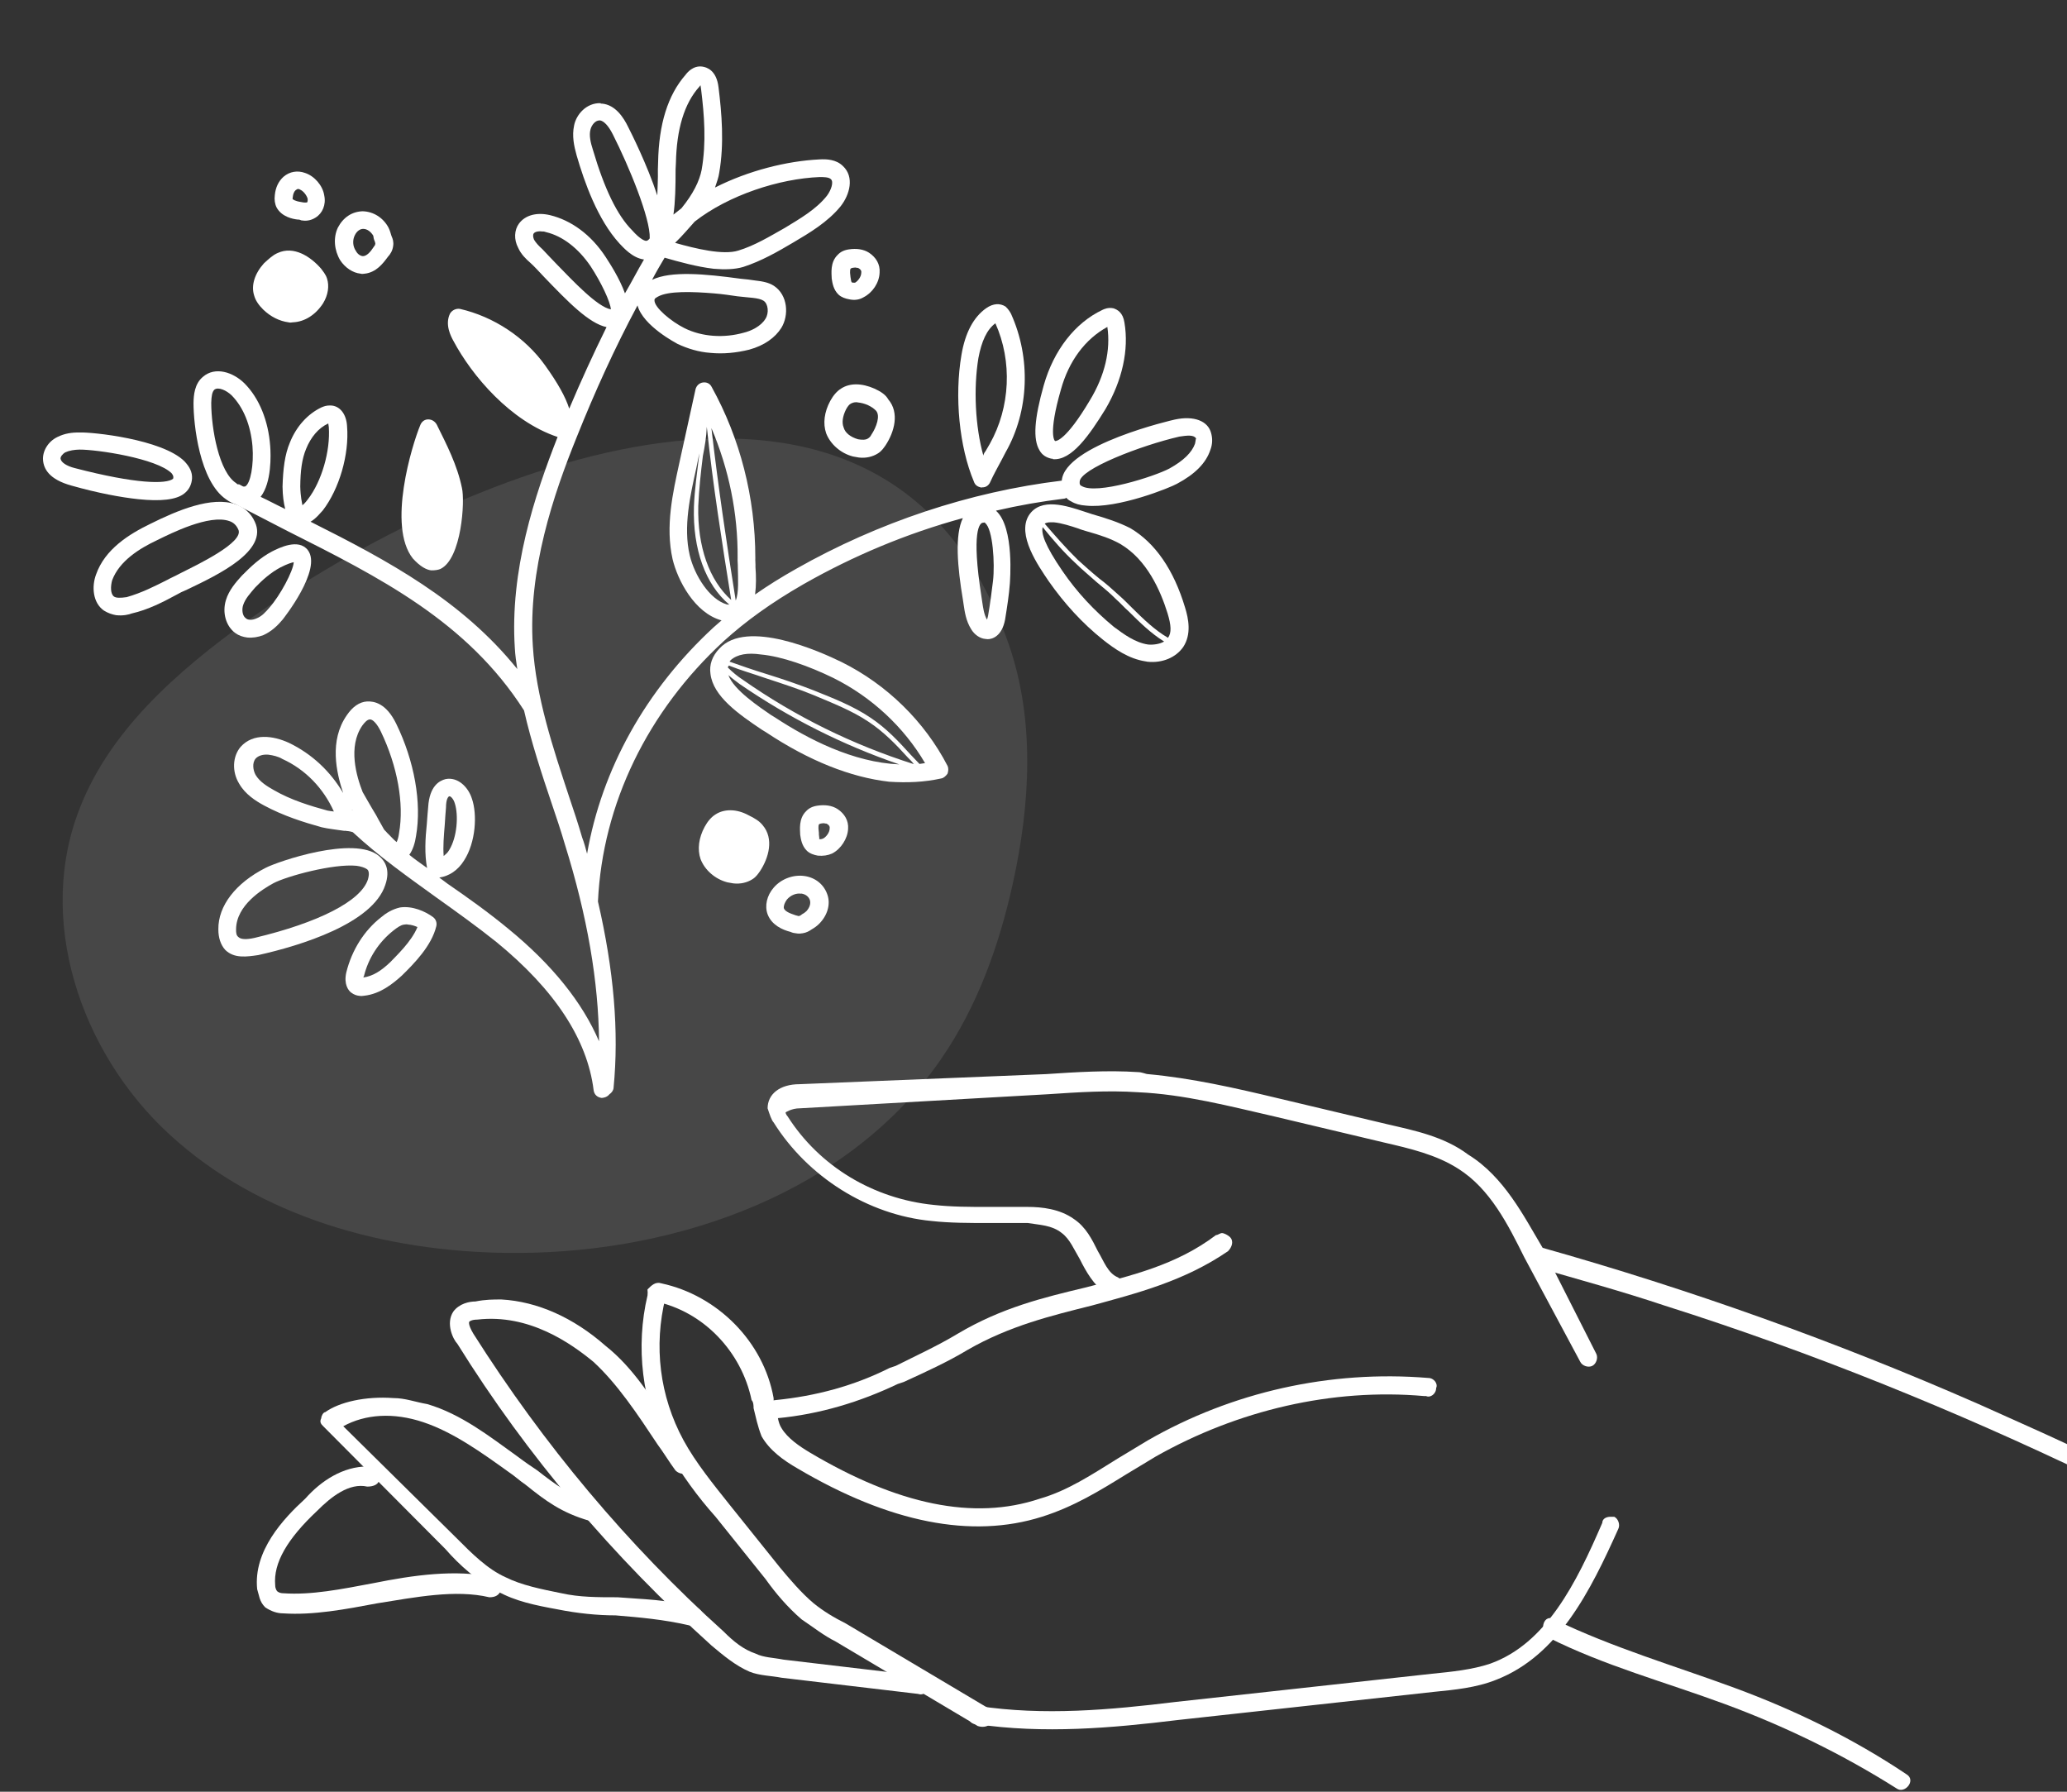<svg width="330" height="286" viewBox="0 0 330 286" fill="none" xmlns="http://www.w3.org/2000/svg">
<rect x="0" y="0" width="330" height="286" fill="#333333" stroke="none"/>
<path d="M39.816 98.862C28.247 107.135 16.977 116.959 12.289 130.196C5.806 148.396 13.686 169.699 28.447 182.315C43.108 195.035 63.354 200.102 82.802 199.998C108.534 199.895 135.662 190.174 150.224 169.079C156.009 160.702 159.499 150.982 161.693 141.054C164.486 128.438 165.284 114.891 160.995 102.689C141.347 46.329 73.328 74.974 39.816 98.862Z" fill="white" fill-opacity="0.1"/>
<path d="M156.636 77.823C156.735 77.808 156.735 77.808 156.834 77.793C157.442 77.804 157.893 77.434 158.116 76.895C158.647 75.705 159.292 74.598 159.922 73.393L160.552 72.187C164.321 65.563 164.588 57.133 161.425 50.121C161.283 49.839 161.011 49.373 160.542 48.937C159.648 48.362 158.546 48.425 157.447 49.194C155.432 50.605 154.087 53.129 153.498 56.654C152.359 63.293 153.151 71.364 155.486 76.881C155.672 77.46 156.112 77.698 156.636 77.823ZM156.202 57.163C156.711 54.459 157.549 52.616 158.916 51.605C161.635 57.672 161.306 64.999 158.028 70.843L157.383 71.95C157.214 72.177 157.046 72.404 156.991 72.715C155.693 68.055 155.407 62.032 156.202 57.163Z" fill="white"/>
<path d="M165.963 71.889C166.377 72.636 167.044 73.043 167.88 73.222C167.979 73.208 168.077 73.193 168.092 73.292C171.063 73.559 173.899 69.499 176.507 65.271C179.17 60.732 180.261 55.819 179.517 51.481C179.282 49.898 178.403 49.422 177.766 49.213C176.93 49.034 176.267 49.334 175.985 49.477C171.64 51.536 168.241 55.882 166.644 61.477C165.117 66.859 164.893 70.127 165.963 71.889ZM169.377 62.184C170.626 57.651 173.238 54.13 176.791 52.188C177.334 55.848 176.422 59.926 173.982 63.927C170.1 70.467 168.572 70.39 168.473 70.405C168.374 70.42 167.308 69.365 169.377 62.184Z" fill="white"/>
<path d="M187.578 66.967C187.38 66.996 169.978 70.991 169.513 76.721C154.815 78.496 140.175 83.396 127.118 90.79C124.693 92.161 122.564 93.487 120.549 94.898C120.74 93.454 120.718 91.941 120.611 90.542C120.637 90.033 120.564 89.538 120.589 89.029C120.581 79.426 118.169 69.978 113.614 61.757C113.329 61.193 112.79 60.969 112.197 61.057C111.603 61.145 111.167 61.614 111.043 62.138L108.446 73.947C107.424 78.647 106.194 83.985 107.382 89.268C108.177 92.588 110.878 97.848 115.197 99.028C114.747 99.398 114.395 99.753 113.944 100.123C103.093 110.123 96.075 122.789 93.728 136.279C93.497 135.403 93.266 134.528 92.936 133.667C92.317 131.534 91.584 129.318 90.865 127.2C88.293 119.393 85.577 111.304 85.067 103.09C84.282 90.974 88.362 78.946 92.062 69.804C94.937 62.605 98.138 55.559 101.779 48.752C102.674 52.056 108.034 54.8 108.148 54.884C109.778 55.653 111.577 56.196 113.416 56.327C115.468 56.529 117.56 56.319 119.608 55.814C122.037 55.15 123.769 53.883 124.751 52.322C125.971 50.321 125.799 47.112 123.556 45.624C122.662 45.049 121.629 44.899 120.497 44.764C119.874 44.654 119.053 44.573 118.233 44.493C112.558 43.717 107.124 43.208 104.105 44.666C104.735 43.461 105.38 42.355 106.109 41.135C108.432 41.801 111.279 42.592 113.953 42.903C115.694 43.05 117.306 43.013 118.661 42.61C121.555 41.675 124.164 40.176 126.673 38.692C129.183 37.208 132.158 35.453 134.209 32.925C135.656 31.093 136.447 28.246 134.571 26.502C133.505 25.447 131.977 25.371 130.775 25.448C125.657 25.701 119.513 27.218 114.154 29.934C114.432 29.084 114.725 28.333 114.82 27.611C115.644 22.939 115.222 18.049 114.72 13.978C114.408 11.194 112.822 10.721 112.1 10.626C110.656 10.436 109.715 11.586 109.462 11.927C106.608 15.181 105.176 19.841 105.067 25.923L105.031 27.04C105.067 28.652 104.961 29.982 104.939 31.199C103.287 26.187 100.714 21.109 100.285 20.263C99.556 18.753 98.244 16.724 96.094 16.537C95.995 16.552 95.896 16.567 95.881 16.468C93.646 16.395 92.002 18.256 91.657 20.026C91.299 21.696 91.632 23.264 92.064 24.818C93.303 29.082 95.4 35.039 98.899 38.867C99.496 39.486 100.962 41.19 102.815 41.42C101.764 43.194 100.826 45.051 99.775 46.825C98.914 44.425 97.346 42.029 96.69 41.014C94.337 37.421 91.172 35.16 87.816 34.344C85.72 33.846 83.87 34.322 82.859 35.685C82.1 36.707 82.024 38.235 82.724 39.547C83.181 40.591 84.006 41.378 84.702 41.983C85.285 42.503 86.01 43.305 86.849 44.192C90.675 48.174 94.016 51.621 96.834 52.214C94.735 56.468 92.749 60.806 90.878 65.229C90.302 63.393 89.06 61.151 87.023 58.319C83.831 53.839 78.793 50.542 73.455 49.311C72.832 49.202 72.169 49.502 71.847 50.055C70.993 51.799 71.979 53.675 72.393 54.422C75.336 59.951 81.469 67.23 89.021 69.75C85.351 79.089 81.369 91.103 82.198 103.515C82.246 104.519 82.422 105.706 82.584 106.794C73.786 95.866 62.028 89.522 49.578 83.28C50.509 82.738 51.183 81.829 51.535 81.474C54.161 78.052 55.773 72.556 55.41 68.06C55.314 66.053 54.204 64.701 52.691 64.723C52.083 64.712 51.702 64.87 51.321 65.027C49.148 66.057 47.32 68.047 46.287 70.626C45.463 72.568 45.192 74.832 45.108 77.675C45.13 79.188 45.292 80.276 45.537 81.251C44.233 80.635 42.914 79.921 41.609 79.306C43.394 77.019 43.243 72.594 43.136 71.194C42.847 67.193 41.399 63.566 39.025 61.189C37.248 59.431 34.372 58.442 32.401 60.149C31.049 61.259 30.917 63.099 30.895 64.315C30.885 67.653 31.838 76.812 36.11 79.717C36.678 80.138 37.217 80.361 37.642 80.501C40.379 81.914 43.116 83.328 45.853 84.742C60.6 92.16 74.581 99.186 83.665 113.407C84.823 118.492 86.476 123.504 88.1 128.318C88.818 130.436 89.536 132.553 90.156 134.685C93.809 146.376 95.547 156.733 95.639 166.222C93.005 160.042 88.164 153.986 81.148 148.253C78.037 145.681 74.758 143.337 71.493 141.091C71.039 140.754 70.585 140.417 70.13 140.08C71.713 139.846 73.094 138.933 74.076 137.372C75.97 134.463 76.215 129.979 75.339 127.48C74.763 125.645 73.1 123.971 71.136 124.363C70.162 124.608 68.568 125.451 68.359 128.818C68.279 129.639 68.213 130.559 68.147 131.478C67.891 133.841 67.763 136.388 68.185 138.549C67.276 137.875 66.268 137.216 65.345 136.443C65.935 135.648 66.268 134.486 66.418 133.453C67.352 128.159 66.157 121.462 63.255 115.523C61.653 112.222 59.686 111.907 58.583 111.97C57.381 112.047 56.282 112.816 55.37 114.165C52.535 118.224 53.693 123.309 54.785 126.585C52.759 123.145 49.817 120.346 46.116 118.569C43.621 117.423 40.422 116.987 38.426 119.204C37.133 120.71 36.99 123.157 38.188 125.103C39.145 126.78 40.819 127.846 42.138 128.561C45.216 130.227 48.502 131.257 51.349 132.048C52.397 132.297 53.628 132.417 54.973 132.622L55.072 132.608C55.482 132.648 55.892 132.688 56.317 132.828C60.538 136.751 65.166 140.008 69.695 143.279C72.86 145.539 76.139 147.883 79.236 150.356C88.553 157.972 93.771 165.893 94.776 174.033C94.878 174.726 95.347 175.162 96.069 175.257C96.168 175.242 96.267 175.227 96.366 175.213C96.761 175.154 97.128 174.898 97.296 174.67C97.663 174.414 97.915 174.073 97.956 173.663C98.841 164.635 97.998 154.853 95.465 143.906C96.189 128.332 103.394 113.515 115.582 102.307C119.059 99.163 123.074 96.242 128.291 93.245C136.215 88.734 144.78 85.139 153.72 82.702C152.405 85.424 152.856 90.513 153.732 95.741L153.849 96.532C154.025 97.719 154.23 99.104 155.029 100.401C155.572 101.332 156.466 101.907 157.286 101.987C157.385 101.973 157.598 102.042 157.697 102.028C158.404 102.024 159.957 101.591 160.466 98.888C160.781 96.92 161.096 94.953 161.228 93.114C161.213 93.015 162.029 84.2 159.003 81.514C162.619 80.675 166.264 80.034 169.939 79.59C170.037 79.575 170.136 79.561 170.221 79.447C170.462 79.714 170.69 79.883 171.016 80.037C171.683 80.443 172.419 80.637 173.339 80.703C178.475 81.256 186.956 77.775 187.887 77.232C190.792 75.69 192.55 73.912 193.246 71.787C193.609 70.824 193.576 69.919 193.36 69.142C192.869 67.193 190.615 66.314 187.578 66.967ZM112.842 68.139C113.81 77.397 115.288 86.681 116.736 95.767C113.24 92.646 111.331 87.267 111.48 80.775C111.594 78.13 111.89 75.357 112.216 72.781C112.505 71.323 112.78 69.766 112.842 68.139ZM117.761 89.044C117.735 89.553 117.809 90.048 117.798 90.656C117.82 92.169 117.988 94.671 117.457 95.862L117.428 95.664C116.009 86.776 114.646 77.577 113.578 68.333C116.371 74.895 117.822 81.958 117.761 89.044ZM110.122 88.66C109.037 84.069 110.213 79.043 111.179 74.653L111.648 72.36C111.663 72.459 111.593 72.671 111.608 72.77C111.297 75.445 110.887 78.134 110.788 80.878C110.583 87.681 112.636 93.342 116.443 96.518C116.344 96.532 116.131 96.463 116.032 96.478C113.284 95.672 110.903 91.88 110.122 88.66ZM114.031 46.834C115.361 46.941 116.705 47.146 117.738 47.296C119.592 47.526 121.105 47.504 121.886 47.995C122.666 48.486 122.787 49.984 122.212 50.878C121.483 52.098 119.875 52.842 118.702 53.117C115.596 53.982 112.13 53.788 109.294 52.389C107.11 51.297 104.454 49.063 104.49 47.946C104.476 47.846 104.446 47.649 105.011 47.363C106.689 46.407 110.55 46.542 114.031 46.834ZM130.889 28.261C131.497 28.272 132.303 28.254 132.659 28.606C133.128 29.041 132.71 30.317 132.036 31.225C130.337 33.398 127.728 34.897 125.318 36.366C122.892 37.736 120.482 39.206 117.87 39.998C115.455 40.76 111.051 39.694 107.78 38.764C109.018 37.569 109.959 36.419 110.915 35.367C116.352 31.124 124.456 28.508 130.889 28.261ZM107.859 27.025L107.91 26.007C108.023 20.632 109.232 16.51 111.664 13.825C111.749 13.711 111.749 13.711 111.833 13.597C111.862 13.795 111.891 13.993 111.935 14.29C112.438 18.36 112.786 22.757 112.017 27.116C111.673 28.886 110.666 30.956 108.783 33.257C108.332 33.627 107.966 33.884 107.515 34.254C107.816 32.188 107.859 29.755 107.859 27.025ZM94.662 23.927C94.288 22.769 94.013 21.597 94.277 20.648C94.471 19.912 95.076 19.215 95.684 19.227C95.684 19.227 95.684 19.227 95.783 19.212C96.406 19.322 97.116 20.025 97.831 21.436C100.403 26.513 103.87 34.895 103.731 38.05C103.563 38.277 103.379 38.405 103.28 38.42C103.097 38.548 102.247 38.27 100.91 36.749C98.536 34.372 96.491 30.126 94.662 23.927ZM88.875 42.173C87.922 41.202 87.197 40.4 86.6 39.781C86.017 39.261 85.534 38.726 85.262 38.261C85.105 37.88 85.046 37.484 85.215 37.257C85.383 37.029 85.863 36.857 86.585 36.952C86.783 36.923 86.995 36.993 87.208 37.062C89.827 37.685 92.341 39.637 94.279 42.484C95.976 45.063 97.449 48.181 97.526 49.382C95.346 48.998 91.378 44.734 88.875 42.173ZM33.724 64.3C33.76 63.182 33.87 62.56 34.222 62.204C34.855 61.706 36.16 62.321 36.984 63.109C38.89 65.05 40.022 67.915 40.308 71.209C40.55 74.206 39.986 77.221 39.14 77.65C39.041 77.665 38.843 77.694 38.73 77.61C38.616 77.525 38.404 77.456 38.29 77.372C38.176 77.287 38.078 77.302 37.979 77.317C37.865 77.232 37.766 77.247 37.751 77.148C34.971 75.438 33.731 68.444 33.724 64.3ZM47.937 77.66C47.966 75.129 48.196 73.275 48.867 71.659C49.606 69.831 50.801 68.339 52.409 67.595C52.438 67.793 52.468 67.991 52.497 68.189C52.758 71.992 51.355 76.85 49.15 79.704C48.728 80.272 48.461 80.514 48.278 80.642C48.219 80.247 47.973 79.272 47.937 77.66ZM71.005 131.661C71.071 130.741 71.122 129.723 71.203 128.902C71.21 127.587 71.547 127.133 71.745 127.103C71.942 127.074 72.411 127.51 72.628 128.287C73.203 130.122 73.009 133.588 71.705 135.702C71.467 136.142 71.101 136.398 70.833 136.64C70.712 135.142 70.859 133.401 71.005 131.661ZM52.269 129.384C49.634 128.663 46.461 127.718 43.695 126.106C42.702 125.545 41.482 124.816 40.812 123.703C40.397 122.955 40.221 121.768 40.826 121.072C41.262 120.603 42.038 120.387 42.859 120.467C43.581 120.563 44.416 120.742 45.083 121.149C48.769 122.826 51.642 125.838 53.302 129.534C52.891 129.494 52.58 129.439 52.269 129.384ZM57.84 115.82C58.261 115.252 58.613 114.897 59.008 114.838C59.503 114.765 60.228 115.567 60.815 116.795C63.446 122.268 64.538 128.273 63.714 132.944C63.619 133.666 63.48 134.091 63.326 134.417C62.872 134.08 62.26 133.362 61.791 132.926C61.663 132.743 61.435 132.574 61.307 132.391C61.021 131.827 60.494 130.995 60.065 130.149C59.266 128.852 58.167 126.892 57.896 126.427C56.921 123.943 55.51 119.199 57.84 115.82ZM56.313 129.391C56.299 129.292 56.2 129.307 56.185 129.208C56.299 129.292 56.313 129.391 56.313 129.391ZM158.538 92.703C158.308 94.557 158.077 96.411 157.748 98.28C157.693 98.591 157.623 98.804 157.539 98.917C157.539 98.917 157.539 98.917 157.524 98.818C157.11 98.071 156.963 97.082 156.817 96.093L156.699 95.301C155.017 84.633 156.467 83.508 156.863 83.449C157.061 83.42 157.16 83.405 157.16 83.405C157.259 83.39 157.259 83.39 157.273 83.489C158.523 84.416 158.849 90.029 158.538 92.703ZM190.781 70.839C190.279 72.228 188.956 73.535 186.714 74.778C184.373 76.035 175.013 79.04 172.671 77.567C172.459 77.498 172.331 77.314 172.371 76.904C172.374 74.882 182.127 71.111 188.285 69.692C188.879 69.604 189.472 69.516 189.982 69.542C190.491 69.568 190.817 69.721 190.96 70.004C190.876 70.117 190.905 70.315 190.781 70.839Z" fill="white"/>
<path d="M174.347 82.069C173.922 81.93 173.497 81.79 173.072 81.651C170.309 80.746 166.158 79.34 164.264 82.249C162.301 85.371 165.763 90.317 167.445 92.797C169.882 96.277 172.784 99.486 176.107 102.127C177.939 103.574 180.196 105.161 182.885 105.571C182.984 105.556 183.098 105.64 183.197 105.626C185.56 105.882 187.747 104.951 188.912 103.262C190.231 101.247 189.765 98.788 189.19 96.953C187.39 90.952 184.426 86.64 180.44 84.299C178.582 83.362 176.67 82.735 174.347 82.069ZM183.296 102.881C181.229 102.581 179.412 101.233 177.822 100.054C174.711 97.482 171.952 94.555 169.629 91.159C166.793 87.03 166.203 85.096 166.466 84.147C168.075 86.132 169.782 88.103 171.658 89.847C172.725 90.902 173.989 91.928 175.04 92.884C176.077 93.741 177.228 94.683 178.18 95.653C178.876 96.258 179.488 96.976 180.185 97.58C181.962 99.339 183.739 101.097 185.853 102.401C185.204 102.801 184.116 102.962 183.296 102.881ZM186.472 101.804C184.372 100.599 182.482 98.756 180.705 96.998C179.994 96.294 179.397 95.675 178.7 95.071C177.649 94.115 176.597 93.159 175.461 92.316C174.311 91.375 173.146 90.334 172.094 89.378C170.204 87.535 168.496 85.564 166.789 83.594C167.155 83.337 167.664 83.363 168.272 83.374C169.503 83.494 170.991 83.981 172.053 84.329C172.592 84.553 173.116 84.677 173.541 84.817C175.651 85.414 177.351 85.97 178.897 86.853C183.111 89.362 185.244 94.202 186.395 97.873C186.985 99.807 187.062 101.009 186.472 101.804Z" fill="white"/>
<path d="M28.156 94.948C28.621 94.676 29.185 94.391 29.947 94.076C34.856 91.73 42.883 87.912 40.681 83.285C40.08 81.959 39.028 81.002 37.64 80.501C33.8 79.149 28.283 81.483 23.952 83.642C20.651 85.243 16.761 87.64 15.34 91.692C14.614 93.619 14.798 96.22 16.601 97.469C17.267 97.876 17.905 98.085 18.528 98.195C19.66 98.33 20.634 98.085 21.015 97.927C23.657 97.333 26.097 96.062 28.156 94.948ZM17.904 92.626C19.062 89.522 22.304 87.525 25.14 86.195C27.213 85.18 33.419 82.036 36.621 83.179C37.259 83.388 37.728 83.824 38.028 84.487C39.142 86.546 31.299 90.236 28.76 91.522C28.012 91.936 27.25 92.251 26.785 92.522C24.811 93.523 22.554 94.666 20.224 95.315C19.235 95.461 18.527 95.465 18.187 95.212C17.619 94.791 17.641 93.575 17.904 92.626Z" fill="white"/>
<path d="M11.418 77.514C15.638 78.708 19.276 79.381 22.05 79.678C25.644 80.055 28.132 79.787 29.399 78.79C30.216 78.164 30.593 77.299 30.659 76.38C30.711 75.361 30.282 74.515 29.443 73.628C25.889 70.112 14.696 68.94 12.688 69.036C11.472 69.014 10.285 69.19 9.156 69.761C7.647 70.491 6.764 72.037 6.871 73.436C6.977 74.836 7.834 76.528 11.418 77.514ZM9.67 73.224C9.626 72.927 9.963 72.472 10.428 72.201C11.091 71.901 11.882 71.784 12.688 71.765C15.517 71.75 25.028 73.171 27.402 75.548C27.53 75.731 27.772 75.999 27.633 76.424C26.549 77.292 21.797 77.289 11.912 74.711C10.652 74.392 9.758 73.817 9.67 73.224Z" fill="white"/>
<path d="M36.067 95.797C35.455 97.809 36.074 99.941 37.551 101.036C38.119 101.458 38.756 101.666 39.478 101.762C40.299 101.842 41.189 101.71 42.05 101.38C43.376 100.779 44.347 99.827 45.12 98.903C45.204 98.79 51.512 90.879 49.134 87.794C47.639 85.893 44.536 87.465 43.408 88.037C41.532 89.023 40.026 90.459 38.62 91.88C37.664 92.932 36.539 94.211 36.067 95.797ZM44.793 90.561C45.921 89.989 46.599 89.788 46.896 89.744C46.804 91.173 44.746 95.016 43.017 96.991C42.412 97.687 41.808 98.383 40.947 98.713C40.284 99.014 39.577 99.017 39.221 98.666C38.653 98.244 38.606 97.241 38.814 96.603C39.162 95.54 39.95 94.716 40.723 93.793C41.862 92.613 43.199 91.404 44.793 90.561Z" fill="white"/>
<path d="M38.433 152.665C39.353 152.731 40.342 152.584 41.233 152.452C47.985 150.946 59.492 147.42 61.51 141.258C62.36 138.807 61.447 137.425 60.524 136.653C56.589 133.293 44.279 137.544 42.404 138.53C37.608 140.96 34.813 144.609 34.861 148.342C34.854 149.658 35.227 150.815 35.953 151.618C36.664 152.321 37.514 152.599 38.433 152.665ZM37.689 148.327C37.725 144.48 41.898 141.941 43.675 140.97C45.833 139.841 53.219 137.837 56.912 138.199C57.634 138.294 58.271 138.503 58.612 138.756C58.725 138.84 59.081 139.192 58.748 140.353C57.649 143.852 50.78 147.297 40.624 149.712C39.254 150.016 38.433 149.936 38.078 149.584C37.737 149.331 37.678 148.936 37.689 148.327Z" fill="white"/>
<path d="M55.287 155.221C54.858 157.104 55.613 158.104 56.068 158.441C56.522 158.778 56.947 158.917 57.357 158.957C57.669 159.012 57.965 158.968 58.163 158.939C60.75 158.657 62.82 156.935 64.157 155.725C66.099 153.82 68.912 150.977 69.659 147.833C69.784 147.309 69.597 146.73 69.142 146.393C67.893 145.467 65.837 144.558 63.859 144.852C62.588 145.141 61.573 145.797 60.855 146.409C58.137 148.53 56.173 151.652 55.287 155.221ZM64.468 147.592C64.665 147.563 64.962 147.519 65.175 147.588C65.684 147.614 66.109 147.753 66.647 147.976C65.684 150.343 63.193 152.633 62.321 153.571C60.816 155.008 59.519 155.806 58.035 156.026C58.02 155.928 58.02 155.928 58.104 155.814C58.797 152.982 60.438 150.413 62.79 148.548C63.423 148.05 63.973 147.665 64.468 147.592Z" fill="white"/>
<path d="M150.274 124.257C150.67 124.198 151.021 123.843 151.274 123.502C151.413 123.077 151.454 122.667 151.296 122.286C147.61 115.149 141.582 109.269 134.379 105.687C130.891 103.98 119.196 98.738 114.851 103.527C113.712 104.707 113.21 106.096 113.43 107.579C113.859 111.155 117.919 113.99 121.623 116.474L122.29 116.881C129.13 121.427 135.791 124.079 141.961 124.781C144.819 124.964 147.534 124.865 150.274 124.257ZM116.364 106.235C118.193 106.974 120.303 107.571 122.329 108.282C124.879 109.117 127.642 110.022 129.796 110.915C132.815 112.186 136.032 113.428 138.729 115.252C141.085 116.824 142.99 118.766 144.925 120.905C145.28 121.257 145.635 121.608 145.892 121.975C136.131 118.872 126.972 114.367 118.625 108.528C117.731 107.953 116.921 107.264 116.211 106.561C116.196 106.462 116.28 106.348 116.364 106.235ZM121.461 104.468C124.842 104.776 129.22 106.351 133.035 108.211C139.146 111.248 144.305 116.043 147.687 121.81C147.39 121.854 147.094 121.898 146.797 121.942C146.313 121.407 145.844 120.971 145.361 120.436C143.426 118.297 141.506 116.256 139.036 114.6C136.226 112.692 133.009 111.45 129.891 110.194C127.638 109.315 124.974 108.395 122.325 107.575C120.314 106.963 118.288 106.253 116.474 105.612C116.559 105.498 116.559 105.498 116.643 105.385C117.713 104.417 119.394 104.168 121.461 104.468ZM123.762 114.539L123.096 114.133C121.293 112.884 117.149 110.162 116.288 107.762C116.87 108.283 117.552 108.788 118.12 109.209C125.997 114.613 134.519 118.909 143.573 122.015C136.146 121.701 128.914 117.921 123.762 114.539Z" fill="white"/>
<path d="M68.823 91.041C69.431 91.052 69.926 90.979 70.307 90.821C73.707 89.205 74.252 79.925 73.746 77.877C73.006 74.246 71.305 70.96 69.719 67.758C69.448 67.293 68.993 66.956 68.385 66.945C67.777 66.934 67.326 67.304 67.103 67.843C65.762 71.074 61.814 83.993 65.914 89.147C67.123 90.485 68.102 90.946 68.823 91.041Z" fill="white"/>
<path d="M44.329 40.386C43.567 40.702 42.948 41.299 42.145 42.024C40.669 43.658 40.043 45.571 40.589 47.209C40.805 47.985 41.318 48.718 42.029 49.421C43.209 50.561 44.627 51.26 46.07 51.451C46.283 51.52 46.579 51.476 46.777 51.447C48.686 51.366 50.434 50.197 51.584 48.409C52.397 47.075 52.587 45.632 52.214 44.474C52.012 43.797 51.528 43.262 51.272 42.895C49.564 40.924 46.882 39.199 44.329 40.386Z" fill="white"/>
<path d="M62.767 39.269C62.877 38.647 62.69 38.068 62.547 37.786C62.39 37.405 62.316 36.91 62.031 36.346C61.188 34.752 59.627 33.77 57.901 33.723C56.19 33.775 54.809 34.687 53.941 36.332C53.172 37.962 53.366 39.955 54.308 41.534C55.092 42.732 56.327 43.56 57.558 43.681C57.77 43.751 57.968 43.721 58.166 43.692C60.06 43.512 61.156 42.036 61.914 41.013C62.35 40.544 62.672 39.991 62.767 39.269ZM59.822 38.493C59.836 38.592 59.979 38.874 59.895 38.988C59.91 39.087 59.825 39.2 59.657 39.427C59.082 40.321 58.547 40.805 58.052 40.878C57.657 40.937 57.103 40.614 56.818 40.05C56.304 39.318 56.257 38.314 56.649 37.548C56.956 36.896 57.506 36.511 58.015 36.537C58.623 36.548 59.191 36.969 59.591 37.617C59.635 37.914 59.679 38.211 59.822 38.493Z" fill="white"/>
<path d="M47.585 35.052C47.783 35.022 47.896 35.107 48.109 35.176C48.732 35.286 49.538 35.268 50.369 34.74C51.483 34.069 52.084 32.666 51.765 31.197C51.53 29.614 50.193 28.094 48.705 27.607C47.529 27.175 46.243 27.365 45.258 28.219C44.456 28.945 43.994 29.923 43.873 31.154C43.778 31.876 43.881 32.568 44.166 33.132C44.995 34.627 46.764 34.971 47.585 35.052ZM46.746 31.436C46.786 31.025 46.925 30.6 47.193 30.358C47.376 30.23 47.559 30.102 47.672 30.186C47.771 30.172 47.771 30.172 47.885 30.256C48.423 30.479 48.922 31.113 49.109 31.692C49.153 31.989 49.098 32.3 48.999 32.315C48.9 32.329 48.603 32.373 48.079 32.249C47.046 32.099 46.804 31.831 46.804 31.831C46.705 31.846 46.691 31.747 46.746 31.436Z" fill="white"/>
<path d="M114.228 130.005C113.579 130.404 112.975 131.1 112.499 131.98C111.546 133.738 111.316 135.592 111.847 137.131C112.507 138.853 114.141 140.329 116.138 140.842C116.449 140.897 116.761 140.952 117.072 141.007C118.204 141.142 119.277 140.882 120.109 140.354C120.758 139.955 121.08 139.402 121.333 139.061C122.736 136.932 123.596 133.873 121.761 131.719C121.262 131.085 120.482 130.594 119.504 130.133C117.631 129.096 115.609 129.092 114.228 130.005Z" fill="white"/>
<path d="M139.635 62.043C137.58 61.134 135.656 61.116 134.275 62.029C133.627 62.428 133.022 63.124 132.546 64.004C131.594 65.762 131.363 67.616 131.895 69.155C132.554 70.877 134.188 72.353 136.185 72.866C136.497 72.921 136.808 72.976 137.119 73.031C138.252 73.166 139.325 72.906 140.157 72.378C140.805 71.979 141.127 71.425 141.38 71.085C142.783 68.956 143.644 65.897 141.808 63.743C141.394 62.995 140.614 62.504 139.635 62.043ZM139.109 69.4C138.955 69.726 138.771 69.854 138.588 69.982C138.222 70.239 137.614 70.228 136.991 70.118C135.83 69.785 134.921 69.111 134.69 68.235C134.375 67.473 134.525 66.44 135.071 65.348C135.309 64.908 135.562 64.567 135.844 64.425C136.126 64.282 136.507 64.124 137.031 64.249C137.441 64.289 137.965 64.413 138.504 64.637C139.156 64.945 139.496 65.197 139.852 65.549C140.577 66.351 139.936 68.165 139.109 69.4Z" fill="white"/>
<path d="M127.253 149C127.565 149.055 127.861 149.011 128.158 148.967C128.752 148.879 129.217 148.608 129.583 148.352C130.049 148.08 130.415 147.824 130.767 147.468C132.089 146.16 132.631 144.361 132.1 142.823C131.554 141.185 130.176 140.075 128.421 139.83C126.666 139.585 124.746 140.273 123.538 141.666C122.413 142.945 122.054 144.615 122.556 145.956C123.216 147.678 124.945 148.433 126.205 148.751C126.531 148.905 126.843 148.96 127.253 149ZM125.641 143.578C126.245 142.882 127.106 142.552 127.828 142.647L127.927 142.633C128.649 142.728 129.118 143.164 129.29 143.644C129.477 144.223 129.268 144.86 128.748 145.443C128.48 145.684 128.297 145.813 128.015 145.956C127.931 146.069 127.649 146.212 127.55 146.227C127.451 146.241 127.337 146.157 127.026 146.102C125.963 145.754 125.311 145.447 125.139 144.967C125.08 144.571 125.304 144.032 125.641 143.578Z" fill="white"/>
<path d="M132.845 136.242C134.256 135.527 135.322 133.853 135.399 132.325C135.505 130.995 134.834 129.881 133.713 129.138C132.819 128.562 131.687 128.427 130.5 128.603C129.709 128.72 129.144 129.006 128.708 129.475C127.47 130.67 127.734 132.45 127.753 133.256C127.855 133.949 128.017 135.037 128.841 135.824C129.31 136.26 129.948 136.469 130.57 136.579C131.391 136.659 132.182 136.542 132.845 136.242ZM130.735 132.915C130.574 131.827 130.742 131.6 130.742 131.6C130.742 131.6 130.826 131.486 131.123 131.442C131.321 131.413 131.618 131.369 131.731 131.453C131.929 131.424 132.043 131.508 132.156 131.592C132.383 131.761 132.512 131.944 132.457 132.256C132.446 132.864 131.94 133.545 131.475 133.816C131.193 133.959 130.896 134.003 130.783 133.919C130.852 133.706 130.709 133.424 130.735 132.915Z" fill="white"/>
<path d="M137.877 47.445C139.287 46.73 140.368 45.155 140.43 43.528C140.536 42.198 139.866 41.084 138.744 40.341C137.85 39.766 136.718 39.63 135.531 39.806C134.74 39.923 134.176 40.209 133.74 40.678C132.502 41.873 132.765 43.653 132.784 44.459C132.887 45.152 133.048 46.24 133.872 47.027C134.341 47.463 134.979 47.672 135.602 47.782C136.437 47.961 137.228 47.844 137.877 47.445ZM136.012 45.093C135.898 45.008 135.854 44.712 135.781 44.217C135.619 43.129 135.788 42.902 135.788 42.902C135.788 42.902 135.872 42.788 136.169 42.744C136.367 42.715 136.664 42.671 136.777 42.755C136.975 42.726 137.089 42.81 137.202 42.894C137.429 43.063 137.558 43.246 137.503 43.557C137.492 44.166 136.986 44.847 136.521 45.118C136.323 45.148 136.012 45.093 136.012 45.093Z" fill="white"/>
<path d="M104.975 205.178C105.934 205.499 106.573 206.141 106.254 207.105C104.336 214.813 105.295 222.843 109.13 229.908C111.047 233.441 113.923 236.974 116.48 240.186L124.469 250.143C126.067 252.07 127.984 254.318 129.902 255.924C131.5 257.209 133.097 258.172 135.015 259.136L157.704 272.625C158.343 272.946 158.663 273.91 158.343 274.873C158.024 275.516 157.065 275.837 156.106 275.516L133.417 262.026C131.5 261.063 129.902 259.778 127.984 258.493C125.747 256.566 123.83 254.318 122.232 252.07L114.243 242.113C111.367 238.901 108.81 235.368 106.573 231.514C102.419 224.127 101.46 214.813 103.377 206.784C103.377 205.82 104.336 205.178 104.975 205.178Z" fill="white"/>
<path d="M105.611 204.857C114.559 206.784 121.909 214.171 123.507 223.164C123.507 223.485 123.507 224.128 123.826 224.449C124.146 225.733 124.146 227.018 124.785 227.982C125.744 229.588 127.661 230.872 129.259 231.836C143.32 240.186 155.464 242.756 166.009 239.223C170.483 237.938 174.318 235.369 178.473 232.799C180.07 231.836 181.668 230.872 183.266 229.909C196.688 222.201 212.347 218.668 228.006 219.952C228.964 219.952 229.604 220.916 229.284 221.558C229.284 222.522 228.325 223.164 227.686 222.843C227.686 222.843 227.686 222.843 227.367 222.843C212.666 221.558 197.647 225.091 184.544 232.478C182.947 233.442 181.349 234.405 179.751 235.369C175.596 237.938 171.442 240.508 166.329 242.114C155.144 245.646 142.042 243.077 127.342 234.405C125.105 233.121 122.868 231.515 121.589 229.266C120.95 227.661 120.631 226.055 120.311 224.77C120.311 224.449 120.311 223.806 119.991 223.485C118.394 215.777 112.322 209.353 104.652 207.748C103.693 207.426 103.374 206.784 103.374 205.82C104.013 205.178 104.652 204.536 105.611 204.857Z" fill="white"/>
<path d="M80.045 207.426C85.797 207.747 91.55 210.316 96.663 214.813C101.137 218.346 104.332 223.485 107.528 228.624C108.487 230.229 109.445 231.514 110.404 232.799C110.724 233.441 110.724 234.405 110.085 235.047C109.445 235.368 108.487 235.368 107.848 234.726C106.889 233.441 105.93 231.835 104.971 230.551C101.776 225.733 98.58 220.915 94.745 217.382C91.23 214.492 84.519 209.674 76.21 210.638C75.251 210.638 74.932 210.959 74.932 210.959C74.932 210.959 74.612 211.28 75.571 212.886C86.756 230.551 100.178 246.609 115.517 260.42C117.115 262.026 118.713 263.311 120.63 263.953C121.909 264.595 123.506 264.595 125.104 264.917L146.835 267.486C147.794 267.486 148.113 268.45 148.113 269.092C148.113 270.055 147.474 270.698 146.515 270.377L124.785 267.807C123.187 267.486 121.269 267.486 119.672 266.844C117.435 265.88 115.517 264.274 113.6 262.668C97.941 248.537 84.2 232.478 73.014 214.492C72.375 213.849 71.097 211.28 72.375 209.353C73.334 208.068 74.932 207.747 75.891 207.747C77.489 207.426 78.767 207.426 80.045 207.426Z" fill="white"/>
<path d="M62.791 223.163C64.709 223.163 66.307 223.805 68.224 224.127C73.657 225.733 78.131 229.265 82.605 232.477C83.883 233.441 84.842 234.083 85.8 234.725C88.677 236.974 91.233 238.901 95.068 239.864C96.027 240.186 96.346 240.828 96.027 241.791C95.707 242.755 95.068 243.076 94.109 242.755C89.635 241.47 87.079 239.543 83.883 236.974C82.924 236.331 82.285 235.689 81.326 235.047C76.853 231.835 72.379 228.623 67.585 227.017C62.791 225.411 58.318 225.733 54.802 227.66L73.018 245.646C75.255 247.894 77.811 250.463 80.687 251.748C83.244 253.033 86.44 253.675 89.635 254.317C92.511 254.96 95.388 254.96 98.583 254.96C102.418 255.281 106.572 255.281 111.046 256.566C112.005 256.887 112.325 257.529 112.005 258.493C111.686 259.456 111.046 259.777 110.088 259.456C105.933 258.493 102.099 258.171 98.264 257.85C95.388 257.85 92.192 257.529 88.996 256.887C85.481 256.244 82.285 255.602 79.409 253.996C76.213 252.39 73.337 249.821 71.1 247.251L51.607 227.66C51.287 227.338 50.968 227.017 51.287 226.375C51.287 226.054 51.607 225.411 51.926 225.411C54.163 223.805 58.318 222.842 62.791 223.163Z" fill="white"/>
<path d="M58.636 234.084C58.955 234.084 59.275 234.084 59.275 234.084C60.234 234.084 60.553 235.048 60.553 236.011C60.553 236.975 59.594 237.296 58.636 237.296C55.76 236.653 52.883 238.902 50.647 241.15C45.853 245.646 43.616 249.501 43.936 253.033C43.936 253.676 44.255 253.997 44.255 253.997C44.255 253.997 44.575 254.318 45.214 254.318C49.688 254.639 54.481 253.676 59.594 252.712C65.986 251.428 72.697 250.464 78.769 251.749C79.727 252.07 80.047 252.712 80.047 253.676C79.727 254.639 79.088 254.961 78.129 254.961C72.697 253.676 66.305 254.961 60.234 255.924C55.12 256.888 50.007 257.851 45.214 257.53C44.255 257.53 43.296 257.209 42.338 256.566C41.379 255.603 41.379 254.639 41.059 253.676C40.42 247.573 45.214 242.435 48.729 239.223C51.286 236.332 54.801 234.084 58.636 234.084Z" fill="white"/>
<path d="M195.092 196.828C195.412 196.828 196.051 197.149 196.37 197.47C197.01 198.113 196.69 199.076 196.051 199.719C189.02 204.536 181.351 206.463 174.32 208.391C167.929 209.996 161.218 211.602 154.507 215.456C151.311 217.384 147.796 218.989 144.281 220.595L143.322 220.916C137.25 223.807 130.859 225.734 124.148 226.376C123.189 226.376 122.55 225.734 122.55 225.092C122.55 224.128 123.189 223.486 123.828 223.486C130.22 222.844 136.291 221.238 142.044 218.347L143.002 218.026C146.198 216.42 149.713 214.814 152.909 212.887C159.939 208.712 166.65 207.106 173.361 205.5C180.711 203.573 187.742 201.967 194.133 197.149C194.453 197.149 194.773 196.828 195.092 196.828Z" fill="white"/>
<path d="M183.268 171.454C190.298 172.097 197.329 173.702 204.04 175.308L221.616 179.484C225.77 180.447 230.564 181.411 234.399 184.301C240.151 187.834 243.347 194.258 246.223 199.076L254.851 216.098C255.171 216.74 254.851 217.704 254.212 218.025C253.573 218.346 252.614 218.025 252.295 217.383L243.347 200.681C240.79 195.543 237.914 189.761 232.801 186.55C229.286 184.301 225.131 183.338 220.977 182.374L203.401 178.199C196.37 176.593 189.02 174.666 181.67 174.345C176.876 174.024 172.083 174.345 167.289 174.666L127.663 176.914C126.384 176.914 125.426 177.557 125.426 177.557C125.426 177.878 125.745 178.199 125.745 178.199C130.858 186.228 139.487 191.367 149.074 192.331C151.95 192.652 154.826 192.652 157.702 192.652C159.939 192.652 161.857 192.652 164.094 192.652C166.331 192.652 169.207 192.973 171.444 194.579C173.361 195.864 174.32 197.791 175.279 199.718C176.237 201.324 176.876 203.251 178.474 203.893C179.113 204.214 179.433 205.178 178.794 206.141C178.474 206.784 177.515 207.105 176.557 206.463C174.639 205.178 173.361 202.93 172.402 201.003C171.444 199.397 170.805 197.791 169.526 196.827C167.928 195.543 166.011 195.543 164.094 195.221C161.857 195.221 159.939 195.221 157.702 195.221C154.826 195.221 151.63 195.221 148.754 194.9C138.528 193.937 128.941 187.834 123.508 179.162C123.189 178.841 122.869 177.878 122.55 176.914C122.55 174.666 124.467 173.06 127.663 173.06L166.97 171.454C171.763 171.133 176.876 170.812 181.67 171.133C182.309 171.133 182.948 171.454 183.268 171.454Z" fill="white"/>
<path d="M257.089 242.113C257.408 242.113 257.408 242.113 257.728 242.113C258.367 242.434 258.686 243.398 258.367 244.04C253.893 253.997 248.78 264.275 238.873 268.129C235.677 269.413 232.162 269.735 228.966 270.056L188.062 274.552C177.516 275.837 166.65 276.8 155.785 275.195C154.826 275.195 154.507 274.231 154.507 273.589C154.507 272.625 155.466 272.304 156.105 272.304C166.651 273.91 177.196 272.946 187.742 271.662L228.647 267.165C231.843 266.844 235.038 266.523 237.914 265.559C246.862 262.347 251.656 252.712 255.81 243.077C255.81 242.434 256.449 242.113 257.089 242.113Z" fill="white"/>
<path d="M245.904 199.075C269.871 205.819 293.2 214.17 315.889 224.126C322.281 227.017 328.992 229.908 335.383 233.119C336.981 233.762 335.702 236.331 334.105 235.689C312.054 225.09 289.045 215.776 265.717 208.389C259.006 206.141 251.975 204.213 245.264 202.286C243.667 201.323 244.306 198.432 245.904 199.075Z" fill="white"/>
<path d="M248.141 258.493C257.408 262.989 267.315 265.88 276.902 269.413C286.489 272.946 295.757 277.442 304.385 283.223C305.983 284.187 304.065 286.435 302.787 285.472C294.159 280.012 284.891 275.515 275.304 271.982C265.717 268.449 256.13 265.88 247.182 261.383C245.584 260.099 246.543 257.529 248.141 258.493Z" fill="white"/>
</svg>
